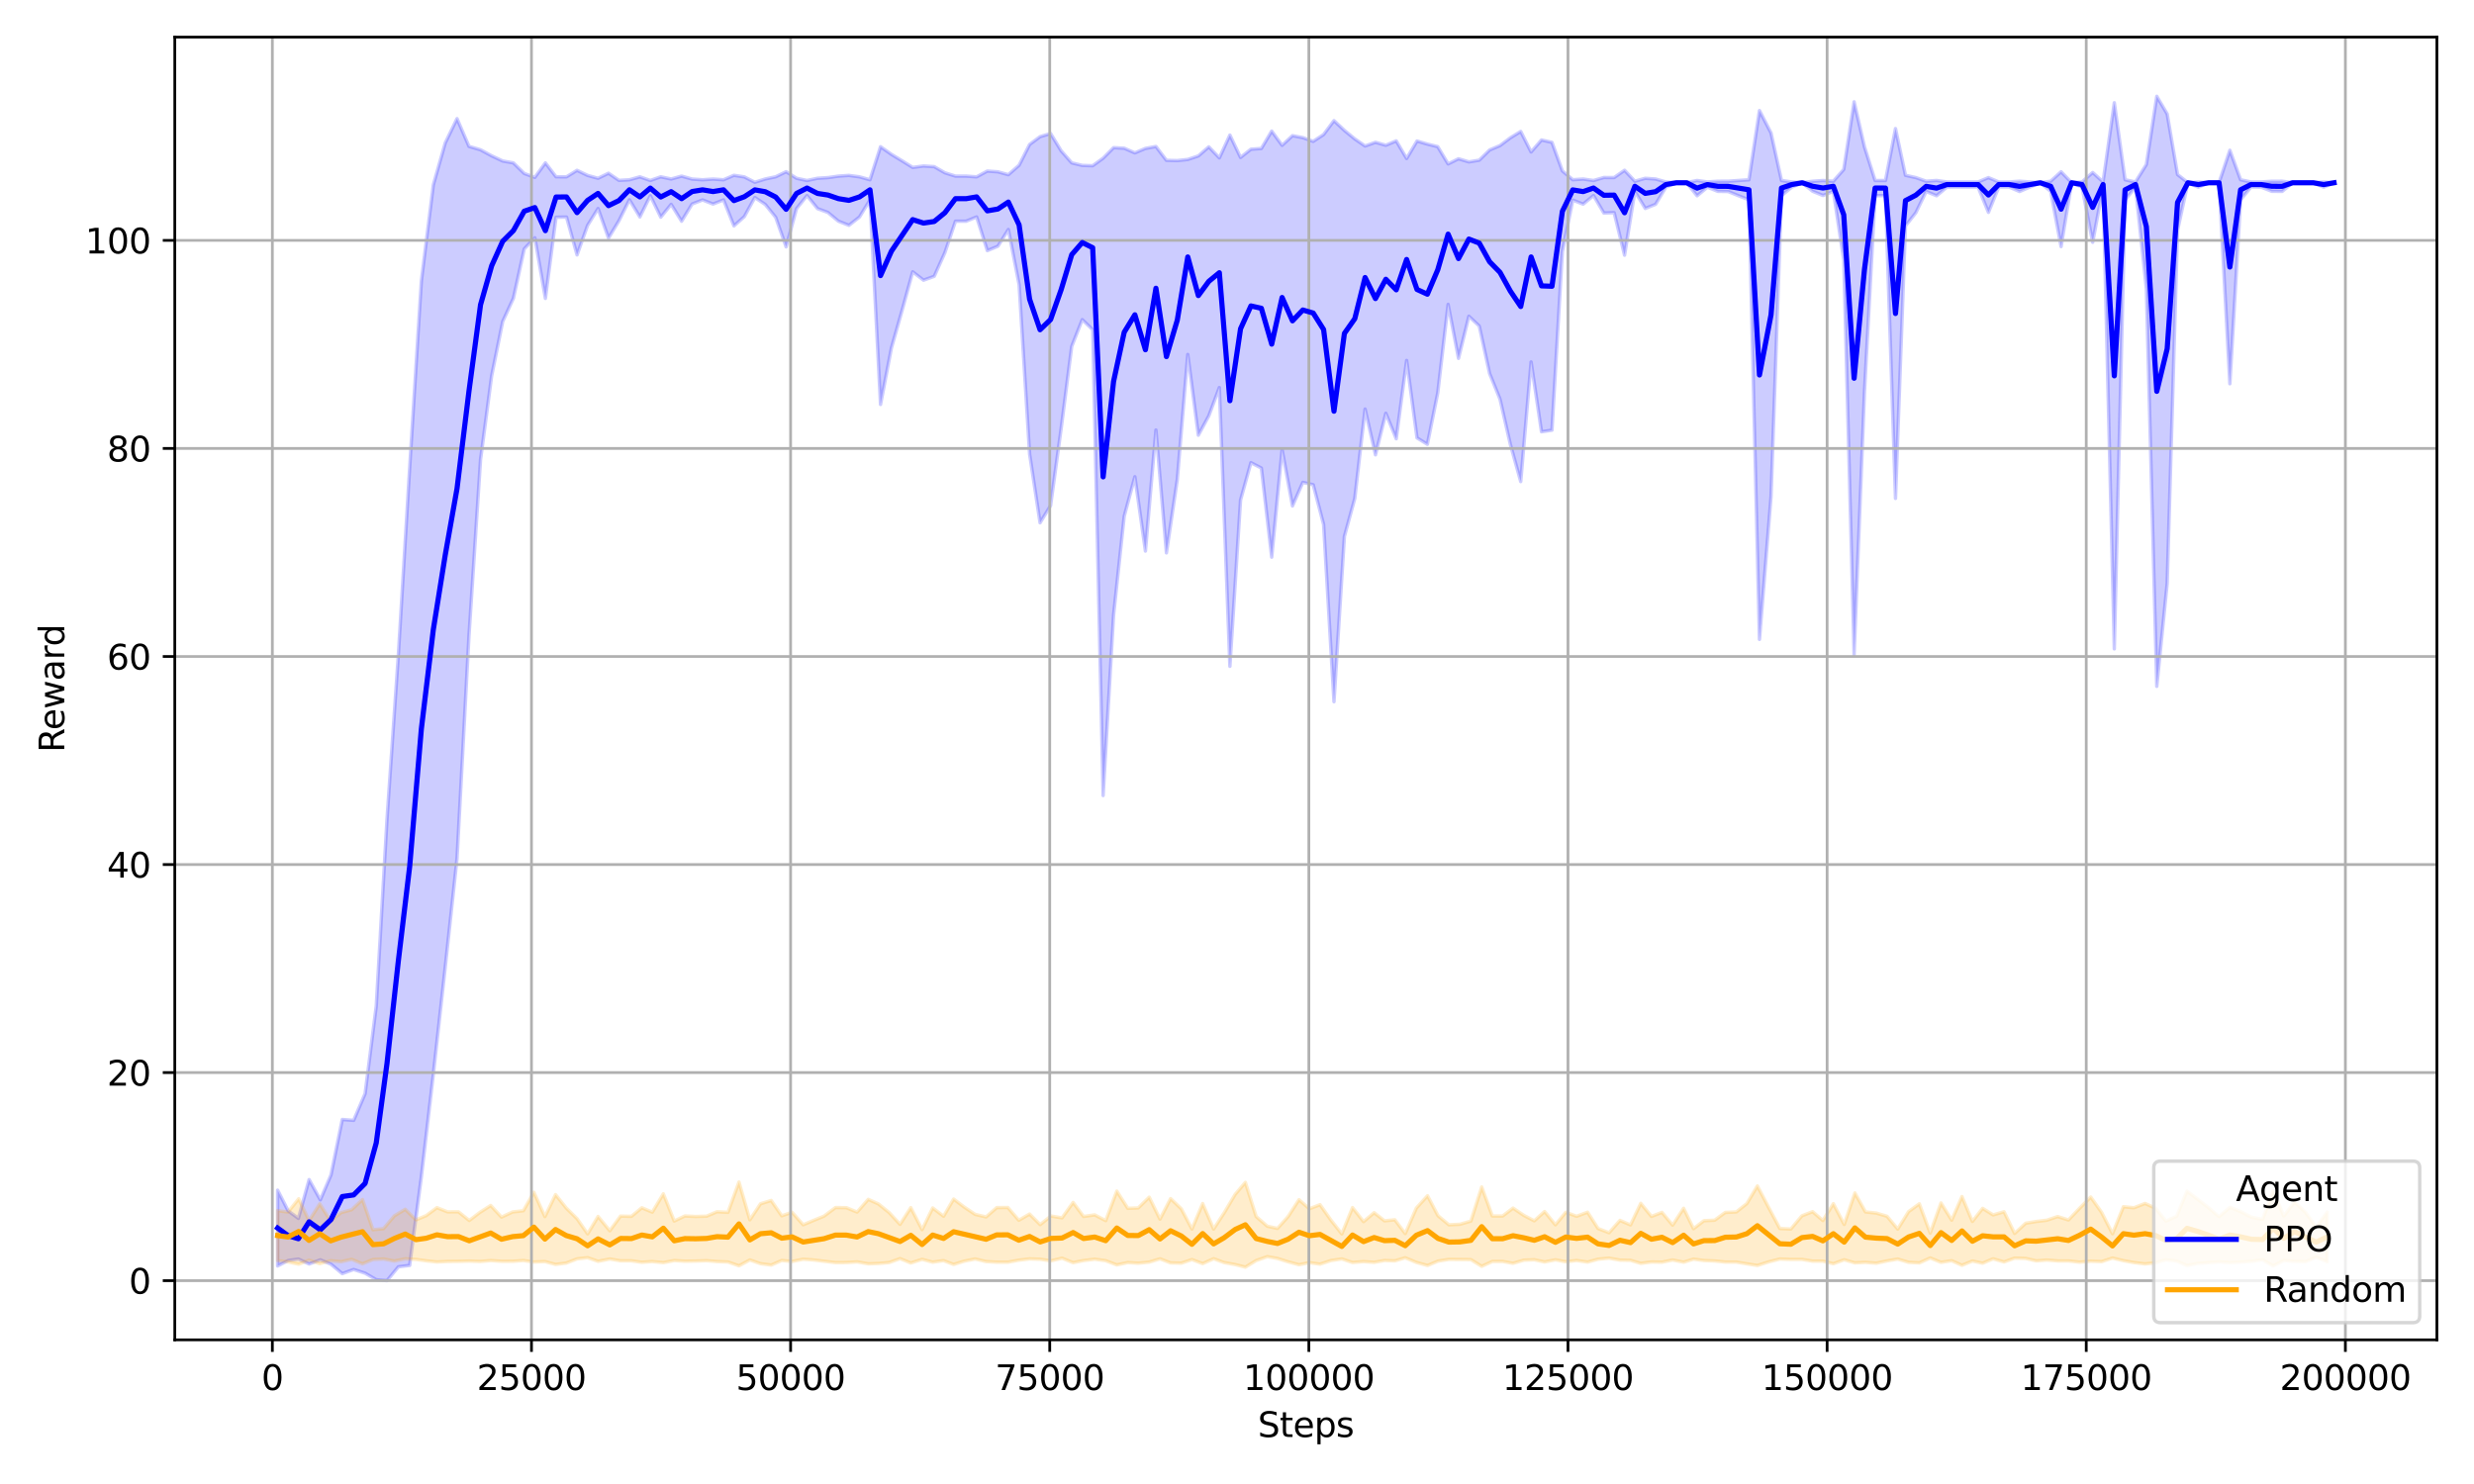 <?xml version="1.0" encoding="utf-8" standalone="no"?>
<!DOCTYPE svg PUBLIC "-//W3C//DTD SVG 1.1//EN"
  "http://www.w3.org/Graphics/SVG/1.1/DTD/svg11.dtd">
<svg xmlns:xlink="http://www.w3.org/1999/xlink" width="720pt" height="432pt" viewBox="0 0 720 432" xmlns="http://www.w3.org/2000/svg" version="1.1">
 <defs>
  <style type="text/css">*{stroke-linejoin: round; stroke-linecap: butt}</style>
 </defs>
 <g id="figure_1">
  <g id="patch_1">
   <path d="M 0 432 
L 720 432 
L 720 0 
L 0 0 
z
" style="fill: #ffffff"/>
  </g>
  <g id="axes_1">
   <g id="patch_2">
    <path d="M 50.87 390.04 
L 709.2 390.04 
L 709.2 10.8 
L 50.87 10.8 
z
" style="fill: #ffffff"/>
   </g>
   <g id="FillBetweenPolyCollection_1">
    <defs>
     <path id="mbdc61258dd" d="M 80.797 -85.53 
L 80.797 -63.478 
L 83.868 -65.059 
L 86.836 -65.478 
L 89.961 -64.045 
L 93.222 -65.26 
L 96.326 -63.979 
L 99.608 -61.242 
L 102.926 -62.443 
L 106.248 -61.373 
L 109.496 -59.459 
L 112.631 -59.198 
L 115.943 -63.224 
L 119.222 -63.633 
L 122.63 -89.44 
L 126.108 -119.27 
L 129.574 -150.435 
L 133.007 -182.082 
L 136.485 -246.933 
L 139.852 -298.193 
L 143.085 -322.603 
L 146.298 -338.391 
L 149.423 -345.179 
L 152.572 -359.547 
L 155.652 -362.777 
L 158.723 -345.126 
L 161.821 -368.756 
L 164.871 -368.808 
L 167.935 -357.794 
L 171.003 -366.388 
L 174.047 -371.29 
L 177.097 -362.693 
L 180.137 -367.743 
L 183.178 -373.837 
L 186.219 -368.841 
L 189.259 -375.018 
L 192.303 -368.78 
L 195.326 -372.509 
L 198.366 -367.595 
L 201.422 -372.61 
L 204.469 -373.797 
L 207.521 -372.597 
L 210.568 -373.812 
L 213.591 -366.241 
L 216.625 -368.945 
L 219.678 -374.509 
L 222.719 -372.478 
L 225.753 -368.728 
L 228.782 -360.133 
L 231.816 -371.272 
L 234.863 -375.051 
L 237.919 -371.273 
L 240.951 -370.145 
L 244.012 -367.607 
L 247.065 -366.407 
L 250.133 -368.829 
L 253.183 -373.799 
L 256.259 -314.257 
L 259.427 -330.695 
L 262.561 -341.748 
L 265.617 -352.874 
L 268.766 -350.44 
L 271.885 -351.565 
L 274.989 -358.456 
L 278.069 -367.607 
L 281.152 -367.597 
L 284.226 -368.847 
L 287.342 -359.044 
L 290.416 -360.32 
L 293.459 -365.195 
L 296.584 -349.143 
L 299.64 -299.832 
L 302.684 -279.808 
L 305.752 -284.829 
L 308.834 -307.332 
L 311.902 -331.149 
L 314.967 -338.949 
L 317.996 -336.025 
L 321.039 -200.416 
L 324.08 -252.929 
L 327.175 -281.725 
L 330.276 -293.221 
L 333.35 -271.584 
L 336.408 -306.818 
L 339.464 -271.06 
L 342.623 -292.377 
L 345.675 -328.815 
L 348.749 -305.308 
L 351.793 -310.939 
L 354.861 -319.185 
L 357.931 -238.028 
L 361.032 -286.42 
L 364.052 -297.319 
L 367.087 -295.743 
L 370.103 -269.806 
L 373.126 -301.091 
L 376.148 -284.707 
L 379.159 -291.575 
L 382.178 -290.888 
L 385.201 -279.314 
L 388.223 -227.72 
L 391.258 -275.851 
L 394.281 -286.891 
L 397.276 -312.915 
L 400.299 -299.596 
L 403.315 -311.695 
L 406.341 -304.267 
L 409.366 -327.074 
L 412.386 -304.53 
L 415.402 -302.662 
L 418.425 -317.623 
L 421.441 -343.395 
L 424.464 -327.682 
L 427.483 -339.939 
L 430.503 -337.094 
L 433.52 -323.246 
L 436.536 -315.826 
L 439.556 -302.623 
L 442.572 -291.808 
L 445.589 -326.636 
L 448.62 -306.305 
L 451.664 -306.774 
L 454.693 -358.703 
L 457.718 -373.755 
L 460.738 -372.567 
L 463.754 -375.076 
L 466.765 -369.981 
L 469.763 -370.09 
L 472.789 -357.712 
L 475.796 -376.282 
L 478.81 -371.316 
L 481.829 -372.523 
L 484.846 -377.548 
L 487.862 -378.771 
L 490.879 -378.771 
L 493.895 -375.006 
L 496.912 -377.515 
L 499.931 -376.291 
L 502.951 -376.245 
L 505.967 -375.017 
L 508.984 -373.841 
L 512.052 -245.872 
L 515.415 -287.398 
L 518.459 -375.042 
L 521.478 -377.541 
L 524.501 -378.771 
L 527.517 -376.324 
L 530.537 -375.087 
L 533.554 -376.3 
L 536.579 -356.294 
L 539.596 -241.431 
L 542.615 -317.948 
L 545.704 -375.054 
L 548.724 -375.045 
L 551.638 -286.907 
L 554.546 -366.247 
L 557.562 -370.066 
L 560.579 -376.265 
L 563.598 -375.007 
L 566.615 -377.536 
L 569.637 -377.545 
L 572.654 -377.527 
L 575.67 -377.536 
L 578.687 -370.177 
L 581.706 -377.55 
L 584.723 -377.551 
L 587.739 -376.245 
L 590.765 -377.545 
L 593.785 -378.771 
L 596.801 -376.303 
L 599.83 -360.218 
L 602.907 -378.771 
L 605.926 -377.54 
L 609.024 -361.47 
L 612.047 -377.508 
L 615.32 -243.107 
L 618.46 -373.808 
L 621.491 -377.538 
L 624.647 -347.943 
L 627.681 -232.196 
L 630.707 -262.132 
L 633.726 -364.962 
L 636.746 -378.771 
L 639.762 -377.508 
L 642.782 -378.771 
L 645.799 -378.771 
L 648.951 -320.284 
L 652.076 -373.83 
L 655.098 -377.545 
L 658.124 -377.508 
L 661.144 -376.31 
L 664.166 -376.274 
L 667.195 -378.771 
L 670.217 -378.771 
L 673.24 -378.771 
L 676.259 -377.508 
L 679.276 -378.77 
L 679.276 -378.82 
L 679.276 -378.82 
L 676.259 -379.037 
L 673.24 -378.82 
L 670.217 -378.82 
L 667.195 -378.82 
L 664.166 -379.249 
L 661.144 -379.243 
L 658.124 -379.037 
L 655.098 -379.031 
L 652.076 -379.668 
L 648.951 -388.257 
L 645.799 -378.82 
L 642.782 -378.82 
L 639.762 -379.037 
L 636.746 -378.82 
L 633.726 -381.189 
L 630.707 -398.827 
L 627.681 -403.962 
L 624.647 -384.108 
L 621.491 -379.032 
L 618.46 -379.671 
L 615.32 -402.091 
L 612.047 -379.037 
L 609.024 -381.788 
L 605.926 -379.032 
L 602.907 -378.82 
L 599.83 -382.003 
L 596.801 -379.244 
L 593.785 -378.82 
L 590.765 -379.031 
L 587.739 -379.253 
L 584.723 -379.03 
L 581.706 -379.03 
L 578.687 -380.294 
L 575.67 -379.032 
L 572.654 -379.034 
L 569.637 -379.03 
L 566.615 -379.032 
L 563.598 -379.466 
L 560.579 -379.246 
L 557.562 -380.305 
L 554.546 -380.969 
L 551.638 -394.577 
L 548.724 -379.453 
L 545.704 -379.458 
L 542.615 -389.249 
L 539.596 -402.361 
L 536.579 -382.673 
L 533.554 -379.244 
L 530.537 -379.452 
L 527.517 -379.24 
L 524.501 -378.82 
L 521.478 -379.031 
L 518.459 -379.46 
L 515.415 -393.297 
L 512.052 -399.815 
L 508.984 -379.665 
L 505.967 -379.464 
L 502.951 -379.254 
L 499.931 -379.245 
L 496.912 -379.035 
L 493.895 -379.466 
L 490.879 -378.82 
L 487.862 -378.82 
L 484.846 -379.03 
L 481.829 -379.891 
L 478.81 -380.099 
L 475.796 -379.247 
L 472.789 -382.43 
L 469.763 -380.309 
L 466.765 -380.328 
L 463.754 -379.454 
L 460.738 -379.885 
L 457.718 -379.681 
L 454.693 -382.263 
L 451.664 -390.563 
L 448.62 -391.25 
L 445.589 -387.763 
L 442.572 -393.737 
L 439.556 -391.882 
L 436.536 -389.617 
L 433.52 -388.344 
L 430.503 -385.372 
L 427.483 -384.873 
L 424.464 -385.783 
L 421.441 -384.281 
L 418.425 -389.308 
L 415.402 -390.055 
L 412.386 -390.949 
L 409.366 -385.862 
L 406.341 -390.993 
L 403.315 -389.721 
L 400.299 -390.576 
L 397.276 -389.503 
L 394.281 -391.561 
L 391.258 -394.039 
L 388.223 -396.88 
L 385.201 -392.834 
L 382.178 -390.851 
L 379.159 -391.937 
L 376.148 -392.503 
L 373.126 -389.696 
L 370.103 -393.842 
L 367.087 -388.776 
L 364.052 -388.562 
L 361.032 -386.167 
L 357.931 -392.688 
L 354.861 -386.043 
L 351.793 -389.25 
L 348.749 -386.607 
L 345.675 -385.581 
L 342.623 -385.252 
L 339.464 -385.324 
L 336.408 -389.356 
L 333.35 -388.797 
L 330.276 -387.499 
L 327.175 -388.855 
L 324.08 -389.016 
L 321.039 -385.952 
L 317.996 -383.752 
L 314.967 -383.853 
L 311.902 -384.591 
L 308.834 -388.088 
L 305.752 -393.138 
L 302.684 -392.213 
L 299.64 -389.947 
L 296.584 -383.902 
L 293.459 -381.149 
L 290.416 -381.985 
L 287.342 -382.204 
L 284.226 -380.522 
L 281.152 -380.737 
L 278.069 -380.735 
L 274.989 -381.705 
L 271.885 -383.487 
L 268.766 -383.68 
L 265.617 -383.262 
L 262.561 -385.171 
L 259.427 -387.067 
L 256.259 -389.29 
L 253.183 -379.673 
L 250.133 -380.525 
L 247.065 -380.941 
L 244.012 -380.735 
L 240.951 -380.3 
L 237.919 -380.106 
L 234.863 -379.458 
L 231.816 -380.107 
L 228.782 -382.017 
L 225.753 -380.543 
L 222.719 -379.9 
L 219.678 -378.944 
L 216.625 -380.506 
L 213.591 -380.969 
L 210.568 -379.67 
L 207.521 -379.879 
L 204.469 -379.673 
L 201.422 -379.877 
L 198.366 -380.737 
L 195.326 -379.894 
L 192.303 -380.533 
L 189.259 -379.464 
L 186.219 -380.523 
L 183.178 -379.667 
L 180.137 -379.491 
L 177.097 -381.577 
L 174.047 -380.103 
L 171.003 -380.944 
L 167.935 -382.418 
L 164.871 -380.529 
L 161.821 -380.538 
L 158.723 -384.59 
L 155.652 -380.368 
L 152.572 -381.503 
L 149.423 -384.582 
L 146.298 -385.135 
L 143.085 -386.639 
L 139.852 -388.397 
L 136.485 -389.392 
L 133.007 -397.466 
L 129.574 -390.384 
L 126.108 -378.186 
L 122.63 -350.238 
L 119.222 -295.819 
L 115.943 -241.557 
L 112.631 -193.592 
L 109.496 -139.135 
L 106.248 -113.619 
L 102.926 -105.861 
L 99.608 -106.113 
L 96.326 -89.962 
L 93.222 -82.723 
L 89.961 -88.614 
L 86.836 -77.324 
L 83.868 -79.51 
L 80.797 -85.53 
z
" style="stroke: #0000ff; stroke-opacity: 0.2"/>
    </defs>
    <g clip-path="url(#pc380c8af16)">
     <use xlink:href="#mbdc61258dd" x="0" y="432" style="fill: #0000ff; fill-opacity: 0.2; stroke: #0000ff; stroke-opacity: 0.2"/>
    </g>
   </g>
   <g id="FillBetweenPolyCollection_2">
    <defs>
     <path id="md541a5b4b8" d="M 80.794 -79.598 
L 80.794 -65.041 
L 83.823 -64.645 
L 86.93 -63.98 
L 89.94 -65.145 
L 93.056 -64.136 
L 96.227 -64.995 
L 99.27 -64.705 
L 102.341 -65.399 
L 105.496 -64.089 
L 108.546 -65.347 
L 111.623 -65.499 
L 114.769 -64.899 
L 117.943 -65.552 
L 121.065 -65.372 
L 124.048 -64.962 
L 127.158 -64.635 
L 130.268 -64.777 
L 133.405 -64.809 
L 136.573 -64.896 
L 139.719 -64.77 
L 142.811 -65.04 
L 145.954 -64.826 
L 149.2 -64.83 
L 152.307 -65.053 
L 155.381 -64.623 
L 158.587 -64.749 
L 161.676 -63.92 
L 164.789 -64.307 
L 167.954 -65.541 
L 171.018 -65.881 
L 174.053 -64.819 
L 177.465 -65.497 
L 180.596 -64.971 
L 183.772 -64.966 
L 186.789 -64.542 
L 189.832 -64.755 
L 193.051 -64.442 
L 196.221 -65.048 
L 199.316 -64.851 
L 202.469 -64.901 
L 205.639 -65.006 
L 208.668 -64.748 
L 211.853 -64.634 
L 215.06 -63.516 
L 218.23 -65.221 
L 221.325 -64.141 
L 224.438 -63.732 
L 227.509 -65.062 
L 230.519 -64.78 
L 233.75 -65.431 
L 236.709 -65.223 
L 239.825 -64.84 
L 243.162 -64.453 
L 246.335 -64.467 
L 249.433 -64.658 
L 252.691 -64.095 
L 255.656 -64.196 
L 258.76 -64.467 
L 261.936 -65.607 
L 265.068 -64.338 
L 268.353 -65.399 
L 271.433 -64.579 
L 274.609 -65.023 
L 277.532 -63.917 
L 280.573 -64.861 
L 283.797 -65.5 
L 286.977 -64.749 
L 290.075 -64.58 
L 293.305 -64.571 
L 296.503 -65.157 
L 299.631 -65.529 
L 302.72 -65.425 
L 305.842 -64.962 
L 309.091 -65.733 
L 312.306 -64.435 
L 315.347 -65.042 
L 318.596 -65.441 
L 321.787 -65 
L 325.024 -63.78 
L 328.222 -64.461 
L 331.265 -64.273 
L 334.454 -64.591 
L 337.588 -65.554 
L 340.677 -64.361 
L 343.793 -64.29 
L 346.885 -65.333 
L 350.01 -64.15 
L 353.195 -65.58 
L 356.227 -64.465 
L 359.473 -63.875 
L 362.438 -63.12 
L 365.581 -65.046 
L 368.821 -66.185 
L 371.792 -65.649 
L 374.848 -64.688 
L 378.04 -63.826 
L 381.056 -64.434 
L 384.157 -63.999 
L 387.349 -65.048 
L 390.504 -65.52 
L 393.62 -64.481 
L 396.833 -64.743 
L 399.915 -64.526 
L 402.932 -65.063 
L 405.939 -64.959 
L 408.965 -65.853 
L 412.196 -64.506 
L 415.451 -63.611 
L 418.497 -64.884 
L 421.662 -65.383 
L 424.868 -65.351 
L 428.069 -65.317 
L 431.218 -63.365 
L 434.307 -64.782 
L 437.314 -64.789 
L 440.334 -64.241 
L 443.504 -65.162 
L 446.521 -65.28 
L 449.522 -64.637 
L 452.674 -65.257 
L 455.691 -64.688 
L 458.828 -65.065 
L 462.035 -64.6 
L 465.081 -65.438 
L 468.279 -65.741 
L 471.455 -65.172 
L 474.523 -65.111 
L 477.507 -64.231 
L 480.626 -64.636 
L 483.672 -64.573 
L 486.785 -65.203 
L 489.977 -64.572 
L 492.864 -65.461 
L 495.889 -65.052 
L 499.014 -64.925 
L 502.106 -64.607 
L 505.331 -64.602 
L 508.396 -64.09 
L 511.445 -63.613 
L 514.703 -64.654 
L 517.976 -65.492 
L 521.186 -65.368 
L 524.404 -65.385 
L 527.514 -64.876 
L 530.513 -64.869 
L 533.557 -64.124 
L 536.712 -65.275 
L 539.822 -64.377 
L 542.902 -64.52 
L 546.036 -64.279 
L 549.188 -64.94 
L 552.292 -65.477 
L 555.448 -64.531 
L 558.579 -64.365 
L 561.749 -65.799 
L 564.886 -64.531 
L 567.993 -65.005 
L 570.986 -63.674 
L 574.023 -64.907 
L 576.998 -64.277 
L 580.053 -65.551 
L 583.227 -64.64 
L 586.313 -65.755 
L 589.54 -65.657 
L 592.602 -64.957 
L 595.7 -65.193 
L 598.837 -64.942 
L 601.98 -64.937 
L 605.199 -64.579 
L 608.454 -64.859 
L 611.612 -64.734 
L 614.798 -65.773 
L 617.968 -65.014 
L 621.036 -64.462 
L 624.264 -64.071 
L 627.343 -64.402 
L 630.354 -65.261 
L 633.461 -64.9 
L 636.48 -63.589 
L 639.566 -64.2 
L 642.728 -64.428 
L 645.795 -64.668 
L 649.005 -64.427 
L 652.121 -64.6 
L 655.222 -64.801 
L 658.471 -65.277 
L 661.563 -63.482 
L 664.646 -65.066 
L 667.798 -64.8 
L 670.968 -64.721 
L 674.066 -66.025 
L 677.285 -64.685 
L 677.285 -79.159 
L 677.285 -79.159 
L 674.066 -74.788 
L 670.968 -79.095 
L 667.798 -82.147 
L 664.646 -78.022 
L 661.563 -85.355 
L 658.471 -77.038 
L 655.222 -77.683 
L 652.121 -79.301 
L 649.005 -80.558 
L 645.795 -77.852 
L 642.728 -80.471 
L 639.566 -82.878 
L 636.48 -85.262 
L 633.461 -77.959 
L 630.354 -76.554 
L 627.343 -80.271 
L 624.264 -81.668 
L 621.036 -80.416 
L 617.968 -80.723 
L 614.798 -72.856 
L 611.612 -79.089 
L 608.454 -83.536 
L 605.199 -80.248 
L 601.98 -76.859 
L 598.837 -77.856 
L 595.7 -76.795 
L 592.602 -76.418 
L 589.54 -75.919 
L 586.313 -72.943 
L 583.227 -79.259 
L 580.053 -78.337 
L 576.998 -80.245 
L 574.023 -76.435 
L 570.986 -83.672 
L 567.993 -76.805 
L 564.886 -81.821 
L 561.749 -73.039 
L 558.579 -81.566 
L 555.448 -79.291 
L 552.292 -74.208 
L 549.188 -77.933 
L 546.036 -78.872 
L 542.902 -79.205 
L 539.822 -84.728 
L 536.712 -75.557 
L 533.557 -81.601 
L 530.513 -76.698 
L 527.514 -79.286 
L 524.404 -78.064 
L 521.186 -74.23 
L 517.976 -74.381 
L 514.703 -80.54 
L 511.445 -86.76 
L 508.396 -81.649 
L 505.331 -79.203 
L 502.106 -79.058 
L 499.014 -76.799 
L 495.889 -76.649 
L 492.864 -74.328 
L 489.977 -80.266 
L 486.785 -75.351 
L 483.672 -79.074 
L 480.626 -77.892 
L 477.507 -81.705 
L 474.523 -75.423 
L 471.455 -76.738 
L 468.279 -73.148 
L 465.081 -74.371 
L 462.035 -79.128 
L 458.828 -77.937 
L 455.691 -79.106 
L 452.674 -75.456 
L 449.522 -79.321 
L 446.521 -76.615 
L 443.504 -78.177 
L 440.334 -80.327 
L 437.314 -78.018 
L 434.307 -78.019 
L 431.218 -86.46 
L 428.069 -76.536 
L 424.868 -75.61 
L 421.662 -75.457 
L 418.497 -78.099 
L 415.451 -83.913 
L 412.196 -80.327 
L 408.965 -72.904 
L 405.939 -76.917 
L 402.932 -76.615 
L 399.915 -78.979 
L 396.833 -76.379 
L 393.62 -80.47 
L 390.504 -72.799 
L 387.349 -76.805 
L 384.157 -81.315 
L 381.056 -80.119 
L 378.04 -82.76 
L 374.848 -77.817 
L 371.792 -74.404 
L 368.821 -75.048 
L 365.581 -77.859 
L 362.438 -87.807 
L 359.473 -84.319 
L 356.227 -78.879 
L 353.195 -74.218 
L 350.01 -81.648 
L 346.885 -74.223 
L 343.793 -80.109 
L 340.677 -83.081 
L 337.588 -77.106 
L 334.454 -83.494 
L 331.265 -80.369 
L 328.222 -80.251 
L 325.024 -85.263 
L 321.787 -76.669 
L 318.596 -78.347 
L 315.347 -77.88 
L 312.306 -81.968 
L 309.091 -77.475 
L 305.842 -78.015 
L 302.72 -75.509 
L 299.631 -78.59 
L 296.503 -76.78 
L 293.305 -80.497 
L 290.075 -80.459 
L 286.977 -77.745 
L 283.797 -78.49 
L 280.573 -80.652 
L 277.532 -82.95 
L 274.609 -77.948 
L 271.433 -80.362 
L 268.353 -74.044 
L 265.068 -80.45 
L 261.936 -75.581 
L 258.76 -79.021 
L 255.656 -81.529 
L 252.691 -82.862 
L 249.433 -79.164 
L 246.335 -80.435 
L 243.162 -80.483 
L 239.825 -77.987 
L 236.709 -76.713 
L 233.75 -75.466 
L 230.519 -79.102 
L 227.509 -78.068 
L 224.438 -82.54 
L 221.325 -81.573 
L 218.23 -76.902 
L 215.06 -87.904 
L 211.853 -79.087 
L 208.668 -79.262 
L 205.639 -77.966 
L 202.469 -77.876 
L 199.316 -78.025 
L 196.221 -76.548 
L 193.051 -84.476 
L 189.832 -79.135 
L 186.789 -80.416 
L 183.772 -77.918 
L 180.596 -77.984 
L 177.465 -73.725 
L 174.053 -77.882 
L 171.018 -72.812 
L 167.954 -77.218 
L 164.789 -80.346 
L 161.676 -84.243 
L 158.587 -77.841 
L 155.381 -84.929 
L 152.307 -79.548 
L 149.2 -79.2 
L 145.954 -77.691 
L 142.811 -81.082 
L 139.719 -79.113 
L 136.573 -76.711 
L 133.405 -79.247 
L 130.268 -79.219 
L 127.158 -80.451 
L 124.048 -78.134 
L 121.065 -76.893 
L 117.943 -79.971 
L 114.769 -78.069 
L 111.623 -74.339 
L 108.546 -74.017 
L 105.496 -82.81 
L 102.341 -79.852 
L 99.27 -79.016 
L 96.227 -76.576 
L 93.056 -81.551 
L 89.94 -76.683 
L 86.93 -83.034 
L 83.823 -79.147 
L 80.794 -79.598 
z
" style="stroke: #ffa500; stroke-opacity: 0.2"/>
    </defs>
    <g clip-path="url(#pc380c8af16)">
     <use xlink:href="#md541a5b4b8" x="0" y="432" style="fill: #ffa500; fill-opacity: 0.2; stroke: #ffa500; stroke-opacity: 0.2"/>
    </g>
   </g>
   <g id="matplotlib.axis_1">
    <g id="xtick_1">
     <g id="line2d_1">
      <path d="M 79.262 390.04 
L 79.262 10.8 
" clip-path="url(#pc380c8af16)" style="fill: none; stroke: #b0b0b0; stroke-width: 0.8; stroke-linecap: square"/>
     </g>
     <g id="line2d_2">
      <defs>
       <path id="md9f0747867" d="M 0 0 
L 0 3.5 
" style="stroke: #000000; stroke-width: 0.8"/>
      </defs>
      <g>
       <use xlink:href="#md9f0747867" x="79.262" y="390.04" style="stroke: #000000; stroke-width: 0.8"/>
      </g>
     </g>
     <g id="text_1">
      <!-- 0 -->
      <g transform="translate(76.08 404.638) scale(0.1 -0.1)">
       <defs>
        <path id="DejaVuSans-30" d="M 2034 4250 
Q 1547 4250 1301 3770 
Q 1056 3291 1056 2328 
Q 1056 1369 1301 889 
Q 1547 409 2034 409 
Q 2525 409 2770 889 
Q 3016 1369 3016 2328 
Q 3016 3291 2770 3770 
Q 2525 4250 2034 4250 
z
M 2034 4750 
Q 2819 4750 3233 4129 
Q 3647 3509 3647 2328 
Q 3647 1150 3233 529 
Q 2819 -91 2034 -91 
Q 1250 -91 836 529 
Q 422 1150 422 2328 
Q 422 3509 836 4129 
Q 1250 4750 2034 4750 
z
" transform="scale(0.016)"/>
       </defs>
       <use xlink:href="#DejaVuSans-30"/>
      </g>
     </g>
    </g>
    <g id="xtick_2">
     <g id="line2d_3">
      <path d="M 154.675 390.04 
L 154.675 10.8 
" clip-path="url(#pc380c8af16)" style="fill: none; stroke: #b0b0b0; stroke-width: 0.8; stroke-linecap: square"/>
     </g>
     <g id="line2d_4">
      <g>
       <use xlink:href="#md9f0747867" x="154.675" y="390.04" style="stroke: #000000; stroke-width: 0.8"/>
      </g>
     </g>
     <g id="text_2">
      <!-- 25000 -->
      <g transform="translate(138.769 404.638) scale(0.1 -0.1)">
       <defs>
        <path id="DejaVuSans-32" d="M 1228 531 
L 3431 531 
L 3431 0 
L 469 0 
L 469 531 
Q 828 903 1448 1529 
Q 2069 2156 2228 2338 
Q 2531 2678 2651 2914 
Q 2772 3150 2772 3378 
Q 2772 3750 2511 3984 
Q 2250 4219 1831 4219 
Q 1534 4219 1204 4116 
Q 875 4013 500 3803 
L 500 4441 
Q 881 4594 1212 4672 
Q 1544 4750 1819 4750 
Q 2544 4750 2975 4387 
Q 3406 4025 3406 3419 
Q 3406 3131 3298 2873 
Q 3191 2616 2906 2266 
Q 2828 2175 2409 1742 
Q 1991 1309 1228 531 
z
" transform="scale(0.016)"/>
        <path id="DejaVuSans-35" d="M 691 4666 
L 3169 4666 
L 3169 4134 
L 1269 4134 
L 1269 2991 
Q 1406 3038 1543 3061 
Q 1681 3084 1819 3084 
Q 2600 3084 3056 2656 
Q 3513 2228 3513 1497 
Q 3513 744 3044 326 
Q 2575 -91 1722 -91 
Q 1428 -91 1123 -41 
Q 819 9 494 109 
L 494 744 
Q 775 591 1075 516 
Q 1375 441 1709 441 
Q 2250 441 2565 725 
Q 2881 1009 2881 1497 
Q 2881 1984 2565 2268 
Q 2250 2553 1709 2553 
Q 1456 2553 1204 2497 
Q 953 2441 691 2322 
L 691 4666 
z
" transform="scale(0.016)"/>
       </defs>
       <use xlink:href="#DejaVuSans-32"/>
       <use xlink:href="#DejaVuSans-35" transform="translate(63.623 0)"/>
       <use xlink:href="#DejaVuSans-30" transform="translate(127.246 0)"/>
       <use xlink:href="#DejaVuSans-30" transform="translate(190.869 0)"/>
       <use xlink:href="#DejaVuSans-30" transform="translate(254.492 0)"/>
      </g>
     </g>
    </g>
    <g id="xtick_3">
     <g id="line2d_5">
      <path d="M 230.088 390.04 
L 230.088 10.8 
" clip-path="url(#pc380c8af16)" style="fill: none; stroke: #b0b0b0; stroke-width: 0.8; stroke-linecap: square"/>
     </g>
     <g id="line2d_6">
      <g>
       <use xlink:href="#md9f0747867" x="230.088" y="390.04" style="stroke: #000000; stroke-width: 0.8"/>
      </g>
     </g>
     <g id="text_3">
      <!-- 50000 -->
      <g transform="translate(214.182 404.638) scale(0.1 -0.1)">
       <use xlink:href="#DejaVuSans-35"/>
       <use xlink:href="#DejaVuSans-30" transform="translate(63.623 0)"/>
       <use xlink:href="#DejaVuSans-30" transform="translate(127.246 0)"/>
       <use xlink:href="#DejaVuSans-30" transform="translate(190.869 0)"/>
       <use xlink:href="#DejaVuSans-30" transform="translate(254.492 0)"/>
      </g>
     </g>
    </g>
    <g id="xtick_4">
     <g id="line2d_7">
      <path d="M 305.501 390.04 
L 305.501 10.8 
" clip-path="url(#pc380c8af16)" style="fill: none; stroke: #b0b0b0; stroke-width: 0.8; stroke-linecap: square"/>
     </g>
     <g id="line2d_8">
      <g>
       <use xlink:href="#md9f0747867" x="305.501" y="390.04" style="stroke: #000000; stroke-width: 0.8"/>
      </g>
     </g>
     <g id="text_4">
      <!-- 75000 -->
      <g transform="translate(289.595 404.638) scale(0.1 -0.1)">
       <defs>
        <path id="DejaVuSans-37" d="M 525 4666 
L 3525 4666 
L 3525 4397 
L 1831 0 
L 1172 0 
L 2766 4134 
L 525 4134 
L 525 4666 
z
" transform="scale(0.016)"/>
       </defs>
       <use xlink:href="#DejaVuSans-37"/>
       <use xlink:href="#DejaVuSans-35" transform="translate(63.623 0)"/>
       <use xlink:href="#DejaVuSans-30" transform="translate(127.246 0)"/>
       <use xlink:href="#DejaVuSans-30" transform="translate(190.869 0)"/>
       <use xlink:href="#DejaVuSans-30" transform="translate(254.492 0)"/>
      </g>
     </g>
    </g>
    <g id="xtick_5">
     <g id="line2d_9">
      <path d="M 380.914 390.04 
L 380.914 10.8 
" clip-path="url(#pc380c8af16)" style="fill: none; stroke: #b0b0b0; stroke-width: 0.8; stroke-linecap: square"/>
     </g>
     <g id="line2d_10">
      <g>
       <use xlink:href="#md9f0747867" x="380.914" y="390.04" style="stroke: #000000; stroke-width: 0.8"/>
      </g>
     </g>
     <g id="text_5">
      <!-- 100000 -->
      <g transform="translate(361.827 404.638) scale(0.1 -0.1)">
       <defs>
        <path id="DejaVuSans-31" d="M 794 531 
L 1825 531 
L 1825 4091 
L 703 3866 
L 703 4441 
L 1819 4666 
L 2450 4666 
L 2450 531 
L 3481 531 
L 3481 0 
L 794 0 
L 794 531 
z
" transform="scale(0.016)"/>
       </defs>
       <use xlink:href="#DejaVuSans-31"/>
       <use xlink:href="#DejaVuSans-30" transform="translate(63.623 0)"/>
       <use xlink:href="#DejaVuSans-30" transform="translate(127.246 0)"/>
       <use xlink:href="#DejaVuSans-30" transform="translate(190.869 0)"/>
       <use xlink:href="#DejaVuSans-30" transform="translate(254.492 0)"/>
       <use xlink:href="#DejaVuSans-30" transform="translate(318.115 0)"/>
      </g>
     </g>
    </g>
    <g id="xtick_6">
     <g id="line2d_11">
      <path d="M 456.327 390.04 
L 456.327 10.8 
" clip-path="url(#pc380c8af16)" style="fill: none; stroke: #b0b0b0; stroke-width: 0.8; stroke-linecap: square"/>
     </g>
     <g id="line2d_12">
      <g>
       <use xlink:href="#md9f0747867" x="456.327" y="390.04" style="stroke: #000000; stroke-width: 0.8"/>
      </g>
     </g>
     <g id="text_6">
      <!-- 125000 -->
      <g transform="translate(437.24 404.638) scale(0.1 -0.1)">
       <use xlink:href="#DejaVuSans-31"/>
       <use xlink:href="#DejaVuSans-32" transform="translate(63.623 0)"/>
       <use xlink:href="#DejaVuSans-35" transform="translate(127.246 0)"/>
       <use xlink:href="#DejaVuSans-30" transform="translate(190.869 0)"/>
       <use xlink:href="#DejaVuSans-30" transform="translate(254.492 0)"/>
       <use xlink:href="#DejaVuSans-30" transform="translate(318.115 0)"/>
      </g>
     </g>
    </g>
    <g id="xtick_7">
     <g id="line2d_13">
      <path d="M 531.741 390.04 
L 531.741 10.8 
" clip-path="url(#pc380c8af16)" style="fill: none; stroke: #b0b0b0; stroke-width: 0.8; stroke-linecap: square"/>
     </g>
     <g id="line2d_14">
      <g>
       <use xlink:href="#md9f0747867" x="531.741" y="390.04" style="stroke: #000000; stroke-width: 0.8"/>
      </g>
     </g>
     <g id="text_7">
      <!-- 150000 -->
      <g transform="translate(512.653 404.638) scale(0.1 -0.1)">
       <use xlink:href="#DejaVuSans-31"/>
       <use xlink:href="#DejaVuSans-35" transform="translate(63.623 0)"/>
       <use xlink:href="#DejaVuSans-30" transform="translate(127.246 0)"/>
       <use xlink:href="#DejaVuSans-30" transform="translate(190.869 0)"/>
       <use xlink:href="#DejaVuSans-30" transform="translate(254.492 0)"/>
       <use xlink:href="#DejaVuSans-30" transform="translate(318.115 0)"/>
      </g>
     </g>
    </g>
    <g id="xtick_8">
     <g id="line2d_15">
      <path d="M 607.154 390.04 
L 607.154 10.8 
" clip-path="url(#pc380c8af16)" style="fill: none; stroke: #b0b0b0; stroke-width: 0.8; stroke-linecap: square"/>
     </g>
     <g id="line2d_16">
      <g>
       <use xlink:href="#md9f0747867" x="607.154" y="390.04" style="stroke: #000000; stroke-width: 0.8"/>
      </g>
     </g>
     <g id="text_8">
      <!-- 175000 -->
      <g transform="translate(588.066 404.638) scale(0.1 -0.1)">
       <use xlink:href="#DejaVuSans-31"/>
       <use xlink:href="#DejaVuSans-37" transform="translate(63.623 0)"/>
       <use xlink:href="#DejaVuSans-35" transform="translate(127.246 0)"/>
       <use xlink:href="#DejaVuSans-30" transform="translate(190.869 0)"/>
       <use xlink:href="#DejaVuSans-30" transform="translate(254.492 0)"/>
       <use xlink:href="#DejaVuSans-30" transform="translate(318.115 0)"/>
      </g>
     </g>
    </g>
    <g id="xtick_9">
     <g id="line2d_17">
      <path d="M 682.567 390.04 
L 682.567 10.8 
" clip-path="url(#pc380c8af16)" style="fill: none; stroke: #b0b0b0; stroke-width: 0.8; stroke-linecap: square"/>
     </g>
     <g id="line2d_18">
      <g>
       <use xlink:href="#md9f0747867" x="682.567" y="390.04" style="stroke: #000000; stroke-width: 0.8"/>
      </g>
     </g>
     <g id="text_9">
      <!-- 200000 -->
      <g transform="translate(663.479 404.638) scale(0.1 -0.1)">
       <use xlink:href="#DejaVuSans-32"/>
       <use xlink:href="#DejaVuSans-30" transform="translate(63.623 0)"/>
       <use xlink:href="#DejaVuSans-30" transform="translate(127.246 0)"/>
       <use xlink:href="#DejaVuSans-30" transform="translate(190.869 0)"/>
       <use xlink:href="#DejaVuSans-30" transform="translate(254.492 0)"/>
       <use xlink:href="#DejaVuSans-30" transform="translate(318.115 0)"/>
      </g>
     </g>
    </g>
    <g id="text_10">
     <!-- Steps -->
     <g transform="translate(366.045 418.317) scale(0.1 -0.1)">
      <defs>
       <path id="DejaVuSans-53" d="M 3425 4513 
L 3425 3897 
Q 3066 4069 2747 4153 
Q 2428 4238 2131 4238 
Q 1616 4238 1336 4038 
Q 1056 3838 1056 3469 
Q 1056 3159 1242 3001 
Q 1428 2844 1947 2747 
L 2328 2669 
Q 3034 2534 3370 2195 
Q 3706 1856 3706 1288 
Q 3706 609 3251 259 
Q 2797 -91 1919 -91 
Q 1588 -91 1214 -16 
Q 841 59 441 206 
L 441 856 
Q 825 641 1194 531 
Q 1563 422 1919 422 
Q 2459 422 2753 634 
Q 3047 847 3047 1241 
Q 3047 1584 2836 1778 
Q 2625 1972 2144 2069 
L 1759 2144 
Q 1053 2284 737 2584 
Q 422 2884 422 3419 
Q 422 4038 858 4394 
Q 1294 4750 2059 4750 
Q 2388 4750 2728 4690 
Q 3069 4631 3425 4513 
z
" transform="scale(0.016)"/>
       <path id="DejaVuSans-74" d="M 1172 4494 
L 1172 3500 
L 2356 3500 
L 2356 3053 
L 1172 3053 
L 1172 1153 
Q 1172 725 1289 603 
Q 1406 481 1766 481 
L 2356 481 
L 2356 0 
L 1766 0 
Q 1100 0 847 248 
Q 594 497 594 1153 
L 594 3053 
L 172 3053 
L 172 3500 
L 594 3500 
L 594 4494 
L 1172 4494 
z
" transform="scale(0.016)"/>
       <path id="DejaVuSans-65" d="M 3597 1894 
L 3597 1613 
L 953 1613 
Q 991 1019 1311 708 
Q 1631 397 2203 397 
Q 2534 397 2845 478 
Q 3156 559 3463 722 
L 3463 178 
Q 3153 47 2828 -22 
Q 2503 -91 2169 -91 
Q 1331 -91 842 396 
Q 353 884 353 1716 
Q 353 2575 817 3079 
Q 1281 3584 2069 3584 
Q 2775 3584 3186 3129 
Q 3597 2675 3597 1894 
z
M 3022 2063 
Q 3016 2534 2758 2815 
Q 2500 3097 2075 3097 
Q 1594 3097 1305 2825 
Q 1016 2553 972 2059 
L 3022 2063 
z
" transform="scale(0.016)"/>
       <path id="DejaVuSans-70" d="M 1159 525 
L 1159 -1331 
L 581 -1331 
L 581 3500 
L 1159 3500 
L 1159 2969 
Q 1341 3281 1617 3432 
Q 1894 3584 2278 3584 
Q 2916 3584 3314 3078 
Q 3713 2572 3713 1747 
Q 3713 922 3314 415 
Q 2916 -91 2278 -91 
Q 1894 -91 1617 61 
Q 1341 213 1159 525 
z
M 3116 1747 
Q 3116 2381 2855 2742 
Q 2594 3103 2138 3103 
Q 1681 3103 1420 2742 
Q 1159 2381 1159 1747 
Q 1159 1113 1420 752 
Q 1681 391 2138 391 
Q 2594 391 2855 752 
Q 3116 1113 3116 1747 
z
" transform="scale(0.016)"/>
       <path id="DejaVuSans-73" d="M 2834 3397 
L 2834 2853 
Q 2591 2978 2328 3040 
Q 2066 3103 1784 3103 
Q 1356 3103 1142 2972 
Q 928 2841 928 2578 
Q 928 2378 1081 2264 
Q 1234 2150 1697 2047 
L 1894 2003 
Q 2506 1872 2764 1633 
Q 3022 1394 3022 966 
Q 3022 478 2636 193 
Q 2250 -91 1575 -91 
Q 1294 -91 989 -36 
Q 684 19 347 128 
L 347 722 
Q 666 556 975 473 
Q 1284 391 1588 391 
Q 1994 391 2212 530 
Q 2431 669 2431 922 
Q 2431 1156 2273 1281 
Q 2116 1406 1581 1522 
L 1381 1569 
Q 847 1681 609 1914 
Q 372 2147 372 2553 
Q 372 3047 722 3315 
Q 1072 3584 1716 3584 
Q 2034 3584 2315 3537 
Q 2597 3491 2834 3397 
z
" transform="scale(0.016)"/>
      </defs>
      <use xlink:href="#DejaVuSans-53"/>
      <use xlink:href="#DejaVuSans-74" transform="translate(63.477 0)"/>
      <use xlink:href="#DejaVuSans-65" transform="translate(102.686 0)"/>
      <use xlink:href="#DejaVuSans-70" transform="translate(164.209 0)"/>
      <use xlink:href="#DejaVuSans-73" transform="translate(227.686 0)"/>
     </g>
    </g>
   </g>
   <g id="matplotlib.axis_2">
    <g id="ytick_1">
     <g id="line2d_19">
      <path d="M 50.87 372.802 
L 709.2 372.802 
" clip-path="url(#pc380c8af16)" style="fill: none; stroke: #b0b0b0; stroke-width: 0.8; stroke-linecap: square"/>
     </g>
     <g id="line2d_20">
      <defs>
       <path id="m1808c69b32" d="M 0 0 
L -3.5 0 
" style="stroke: #000000; stroke-width: 0.8"/>
      </defs>
      <g>
       <use xlink:href="#m1808c69b32" x="50.87" y="372.802" style="stroke: #000000; stroke-width: 0.8"/>
      </g>
     </g>
     <g id="text_11">
      <!-- 0 -->
      <g transform="translate(37.508 376.601) scale(0.1 -0.1)">
       <use xlink:href="#DejaVuSans-30"/>
      </g>
     </g>
    </g>
    <g id="ytick_2">
     <g id="line2d_21">
      <path d="M 50.87 312.237 
L 709.2 312.237 
" clip-path="url(#pc380c8af16)" style="fill: none; stroke: #b0b0b0; stroke-width: 0.8; stroke-linecap: square"/>
     </g>
     <g id="line2d_22">
      <g>
       <use xlink:href="#m1808c69b32" x="50.87" y="312.237" style="stroke: #000000; stroke-width: 0.8"/>
      </g>
     </g>
     <g id="text_12">
      <!-- 20 -->
      <g transform="translate(31.145 316.036) scale(0.1 -0.1)">
       <use xlink:href="#DejaVuSans-32"/>
       <use xlink:href="#DejaVuSans-30" transform="translate(63.623 0)"/>
      </g>
     </g>
    </g>
    <g id="ytick_3">
     <g id="line2d_23">
      <path d="M 50.87 251.672 
L 709.2 251.672 
" clip-path="url(#pc380c8af16)" style="fill: none; stroke: #b0b0b0; stroke-width: 0.8; stroke-linecap: square"/>
     </g>
     <g id="line2d_24">
      <g>
       <use xlink:href="#m1808c69b32" x="50.87" y="251.672" style="stroke: #000000; stroke-width: 0.8"/>
      </g>
     </g>
     <g id="text_13">
      <!-- 40 -->
      <g transform="translate(31.145 255.471) scale(0.1 -0.1)">
       <defs>
        <path id="DejaVuSans-34" d="M 2419 4116 
L 825 1625 
L 2419 1625 
L 2419 4116 
z
M 2253 4666 
L 3047 4666 
L 3047 1625 
L 3713 1625 
L 3713 1100 
L 3047 1100 
L 3047 0 
L 2419 0 
L 2419 1100 
L 313 1100 
L 313 1709 
L 2253 4666 
z
" transform="scale(0.016)"/>
       </defs>
       <use xlink:href="#DejaVuSans-34"/>
       <use xlink:href="#DejaVuSans-30" transform="translate(63.623 0)"/>
      </g>
     </g>
    </g>
    <g id="ytick_4">
     <g id="line2d_25">
      <path d="M 50.87 191.107 
L 709.2 191.107 
" clip-path="url(#pc380c8af16)" style="fill: none; stroke: #b0b0b0; stroke-width: 0.8; stroke-linecap: square"/>
     </g>
     <g id="line2d_26">
      <g>
       <use xlink:href="#m1808c69b32" x="50.87" y="191.107" style="stroke: #000000; stroke-width: 0.8"/>
      </g>
     </g>
     <g id="text_14">
      <!-- 60 -->
      <g transform="translate(31.145 194.906) scale(0.1 -0.1)">
       <defs>
        <path id="DejaVuSans-36" d="M 2113 2584 
Q 1688 2584 1439 2293 
Q 1191 2003 1191 1497 
Q 1191 994 1439 701 
Q 1688 409 2113 409 
Q 2538 409 2786 701 
Q 3034 994 3034 1497 
Q 3034 2003 2786 2293 
Q 2538 2584 2113 2584 
z
M 3366 4563 
L 3366 3988 
Q 3128 4100 2886 4159 
Q 2644 4219 2406 4219 
Q 1781 4219 1451 3797 
Q 1122 3375 1075 2522 
Q 1259 2794 1537 2939 
Q 1816 3084 2150 3084 
Q 2853 3084 3261 2657 
Q 3669 2231 3669 1497 
Q 3669 778 3244 343 
Q 2819 -91 2113 -91 
Q 1303 -91 875 529 
Q 447 1150 447 2328 
Q 447 3434 972 4092 
Q 1497 4750 2381 4750 
Q 2619 4750 2861 4703 
Q 3103 4656 3366 4563 
z
" transform="scale(0.016)"/>
       </defs>
       <use xlink:href="#DejaVuSans-36"/>
       <use xlink:href="#DejaVuSans-30" transform="translate(63.623 0)"/>
      </g>
     </g>
    </g>
    <g id="ytick_5">
     <g id="line2d_27">
      <path d="M 50.87 130.541 
L 709.2 130.541 
" clip-path="url(#pc380c8af16)" style="fill: none; stroke: #b0b0b0; stroke-width: 0.8; stroke-linecap: square"/>
     </g>
     <g id="line2d_28">
      <g>
       <use xlink:href="#m1808c69b32" x="50.87" y="130.541" style="stroke: #000000; stroke-width: 0.8"/>
      </g>
     </g>
     <g id="text_15">
      <!-- 80 -->
      <g transform="translate(31.145 134.341) scale(0.1 -0.1)">
       <defs>
        <path id="DejaVuSans-38" d="M 2034 2216 
Q 1584 2216 1326 1975 
Q 1069 1734 1069 1313 
Q 1069 891 1326 650 
Q 1584 409 2034 409 
Q 2484 409 2743 651 
Q 3003 894 3003 1313 
Q 3003 1734 2745 1975 
Q 2488 2216 2034 2216 
z
M 1403 2484 
Q 997 2584 770 2862 
Q 544 3141 544 3541 
Q 544 4100 942 4425 
Q 1341 4750 2034 4750 
Q 2731 4750 3128 4425 
Q 3525 4100 3525 3541 
Q 3525 3141 3298 2862 
Q 3072 2584 2669 2484 
Q 3125 2378 3379 2068 
Q 3634 1759 3634 1313 
Q 3634 634 3220 271 
Q 2806 -91 2034 -91 
Q 1263 -91 848 271 
Q 434 634 434 1313 
Q 434 1759 690 2068 
Q 947 2378 1403 2484 
z
M 1172 3481 
Q 1172 3119 1398 2916 
Q 1625 2713 2034 2713 
Q 2441 2713 2670 2916 
Q 2900 3119 2900 3481 
Q 2900 3844 2670 4047 
Q 2441 4250 2034 4250 
Q 1625 4250 1398 4047 
Q 1172 3844 1172 3481 
z
" transform="scale(0.016)"/>
       </defs>
       <use xlink:href="#DejaVuSans-38"/>
       <use xlink:href="#DejaVuSans-30" transform="translate(63.623 0)"/>
      </g>
     </g>
    </g>
    <g id="ytick_6">
     <g id="line2d_29">
      <path d="M 50.87 69.976 
L 709.2 69.976 
" clip-path="url(#pc380c8af16)" style="fill: none; stroke: #b0b0b0; stroke-width: 0.8; stroke-linecap: square"/>
     </g>
     <g id="line2d_30">
      <g>
       <use xlink:href="#m1808c69b32" x="50.87" y="69.976" style="stroke: #000000; stroke-width: 0.8"/>
      </g>
     </g>
     <g id="text_16">
      <!-- 100 -->
      <g transform="translate(24.782 73.776) scale(0.1 -0.1)">
       <use xlink:href="#DejaVuSans-31"/>
       <use xlink:href="#DejaVuSans-30" transform="translate(63.623 0)"/>
       <use xlink:href="#DejaVuSans-30" transform="translate(127.246 0)"/>
      </g>
     </g>
    </g>
    <g id="text_17">
     <!-- Reward -->
     <g transform="translate(18.703 219.041) rotate(-90) scale(0.1 -0.1)">
      <defs>
       <path id="DejaVuSans-52" d="M 2841 2188 
Q 3044 2119 3236 1894 
Q 3428 1669 3622 1275 
L 4263 0 
L 3584 0 
L 2988 1197 
Q 2756 1666 2539 1819 
Q 2322 1972 1947 1972 
L 1259 1972 
L 1259 0 
L 628 0 
L 628 4666 
L 2053 4666 
Q 2853 4666 3247 4331 
Q 3641 3997 3641 3322 
Q 3641 2881 3436 2590 
Q 3231 2300 2841 2188 
z
M 1259 4147 
L 1259 2491 
L 2053 2491 
Q 2509 2491 2742 2702 
Q 2975 2913 2975 3322 
Q 2975 3731 2742 3939 
Q 2509 4147 2053 4147 
L 1259 4147 
z
" transform="scale(0.016)"/>
       <path id="DejaVuSans-77" d="M 269 3500 
L 844 3500 
L 1563 769 
L 2278 3500 
L 2956 3500 
L 3675 769 
L 4391 3500 
L 4966 3500 
L 4050 0 
L 3372 0 
L 2619 2869 
L 1863 0 
L 1184 0 
L 269 3500 
z
" transform="scale(0.016)"/>
       <path id="DejaVuSans-61" d="M 2194 1759 
Q 1497 1759 1228 1600 
Q 959 1441 959 1056 
Q 959 750 1161 570 
Q 1363 391 1709 391 
Q 2188 391 2477 730 
Q 2766 1069 2766 1631 
L 2766 1759 
L 2194 1759 
z
M 3341 1997 
L 3341 0 
L 2766 0 
L 2766 531 
Q 2569 213 2275 61 
Q 1981 -91 1556 -91 
Q 1019 -91 701 211 
Q 384 513 384 1019 
Q 384 1609 779 1909 
Q 1175 2209 1959 2209 
L 2766 2209 
L 2766 2266 
Q 2766 2663 2505 2880 
Q 2244 3097 1772 3097 
Q 1472 3097 1187 3025 
Q 903 2953 641 2809 
L 641 3341 
Q 956 3463 1253 3523 
Q 1550 3584 1831 3584 
Q 2591 3584 2966 3190 
Q 3341 2797 3341 1997 
z
" transform="scale(0.016)"/>
       <path id="DejaVuSans-72" d="M 2631 2963 
Q 2534 3019 2420 3045 
Q 2306 3072 2169 3072 
Q 1681 3072 1420 2755 
Q 1159 2438 1159 1844 
L 1159 0 
L 581 0 
L 581 3500 
L 1159 3500 
L 1159 2956 
Q 1341 3275 1631 3429 
Q 1922 3584 2338 3584 
Q 2397 3584 2469 3576 
Q 2541 3569 2628 3553 
L 2631 2963 
z
" transform="scale(0.016)"/>
       <path id="DejaVuSans-64" d="M 2906 2969 
L 2906 4863 
L 3481 4863 
L 3481 0 
L 2906 0 
L 2906 525 
Q 2725 213 2448 61 
Q 2172 -91 1784 -91 
Q 1150 -91 751 415 
Q 353 922 353 1747 
Q 353 2572 751 3078 
Q 1150 3584 1784 3584 
Q 2172 3584 2448 3432 
Q 2725 3281 2906 2969 
z
M 947 1747 
Q 947 1113 1208 752 
Q 1469 391 1925 391 
Q 2381 391 2643 752 
Q 2906 1113 2906 1747 
Q 2906 2381 2643 2742 
Q 2381 3103 1925 3103 
Q 1469 3103 1208 2742 
Q 947 2381 947 1747 
z
" transform="scale(0.016)"/>
      </defs>
      <use xlink:href="#DejaVuSans-52"/>
      <use xlink:href="#DejaVuSans-65" transform="translate(64.982 0)"/>
      <use xlink:href="#DejaVuSans-77" transform="translate(126.506 0)"/>
      <use xlink:href="#DejaVuSans-61" transform="translate(208.293 0)"/>
      <use xlink:href="#DejaVuSans-72" transform="translate(269.572 0)"/>
      <use xlink:href="#DejaVuSans-64" transform="translate(308.936 0)"/>
     </g>
    </g>
   </g>
   <g id="line2d_31">
    <path d="M 80.797 357.496 
L 83.868 359.715 
L 86.836 360.599 
L 89.961 355.671 
L 93.222 358.008 
L 96.326 355.029 
L 99.608 348.322 
L 102.926 347.848 
L 106.248 344.504 
L 109.496 332.703 
L 112.631 309.543 
L 115.943 279.609 
L 119.222 252.274 
L 122.63 212.161 
L 126.108 183.272 
L 129.574 161.59 
L 133.007 142.226 
L 136.485 113.837 
L 139.852 88.705 
L 143.085 77.379 
L 146.298 70.237 
L 149.423 67.119 
L 152.572 61.475 
L 155.652 60.427 
L 158.723 67.142 
L 161.821 57.353 
L 164.871 57.331 
L 167.935 61.894 
L 171.003 58.334 
L 174.047 56.304 
L 177.097 59.865 
L 180.137 58.383 
L 183.178 55.248 
L 186.219 57.318 
L 189.259 54.759 
L 192.303 57.343 
L 195.326 55.798 
L 198.366 57.834 
L 201.422 55.757 
L 204.469 55.265 
L 207.521 55.762 
L 210.568 55.259 
L 213.591 58.395 
L 216.625 57.274 
L 219.678 55.274 
L 222.719 55.811 
L 225.753 57.365 
L 228.782 60.925 
L 231.816 56.31 
L 234.863 54.745 
L 237.919 56.31 
L 240.951 56.778 
L 244.012 57.829 
L 247.065 58.326 
L 250.133 57.323 
L 253.183 55.264 
L 256.259 80.226 
L 259.427 73.119 
L 265.617 63.932 
L 268.766 64.94 
L 271.885 64.474 
L 274.989 61.92 
L 278.069 57.829 
L 281.152 57.833 
L 284.226 57.315 
L 287.342 61.376 
L 290.416 60.847 
L 293.459 58.828 
L 296.584 65.477 
L 299.64 87.11 
L 302.684 95.99 
L 305.752 93.016 
L 308.834 84.29 
L 311.902 74.13 
L 314.967 70.599 
L 317.996 72.111 
L 321.039 138.816 
L 324.08 111.028 
L 327.175 96.71 
L 330.276 91.64 
L 333.35 101.81 
L 336.408 83.913 
L 339.464 103.808 
L 342.623 93.185 
L 345.675 74.802 
L 348.749 86.043 
L 351.793 81.905 
L 354.861 79.386 
L 357.931 116.642 
L 361.032 95.707 
L 364.052 89.06 
L 367.087 89.741 
L 370.103 100.176 
L 373.126 86.606 
L 376.148 93.395 
L 379.159 90.244 
L 382.178 91.13 
L 385.201 95.926 
L 388.223 119.7 
L 391.258 97.055 
L 394.281 92.774 
L 397.276 80.791 
L 400.299 86.914 
L 403.315 81.292 
L 406.341 84.37 
L 409.366 75.532 
L 412.386 84.261 
L 415.402 85.642 
L 418.425 78.534 
L 421.441 68.162 
L 424.464 75.268 
L 427.483 69.594 
L 430.503 70.767 
L 433.52 76.205 
L 436.536 79.278 
L 439.556 84.747 
L 442.572 89.228 
L 445.589 74.801 
L 448.62 83.222 
L 451.664 83.331 
L 454.693 61.517 
L 457.718 55.282 
L 460.738 55.774 
L 463.754 54.735 
L 466.765 56.846 
L 469.763 56.8 
L 472.789 61.929 
L 475.796 54.235 
L 478.81 56.292 
L 481.829 55.793 
L 484.846 53.711 
L 487.862 53.204 
L 490.879 53.204 
L 493.895 54.764 
L 496.912 53.725 
L 499.931 54.232 
L 502.951 54.251 
L 508.984 55.247 
L 512.052 109.157 
L 515.415 91.652 
L 518.459 54.749 
L 521.478 53.714 
L 524.501 53.204 
L 527.517 54.218 
L 530.537 54.73 
L 533.554 54.228 
L 536.579 62.517 
L 539.596 110.104 
L 542.615 78.402 
L 545.704 54.744 
L 548.724 54.751 
L 551.638 91.258 
L 554.546 58.392 
L 557.562 56.815 
L 560.579 54.245 
L 563.598 54.763 
L 566.615 53.716 
L 575.67 53.716 
L 578.687 56.764 
L 581.706 53.71 
L 584.723 53.71 
L 587.739 54.251 
L 593.785 53.204 
L 596.801 54.227 
L 599.83 60.89 
L 602.907 53.204 
L 605.926 53.714 
L 609.024 60.371 
L 612.047 53.727 
L 615.32 109.401 
L 618.46 55.26 
L 621.491 53.715 
L 624.647 65.975 
L 627.681 113.921 
L 630.707 101.52 
L 633.726 58.924 
L 636.746 53.204 
L 639.762 53.727 
L 642.782 53.204 
L 645.799 53.204 
L 648.951 77.729 
L 652.076 55.251 
L 655.098 53.712 
L 658.124 53.727 
L 661.144 54.224 
L 664.166 54.239 
L 667.195 53.204 
L 673.24 53.204 
L 676.259 53.727 
L 679.276 53.205 
L 679.276 53.205 
" clip-path="url(#pc380c8af16)" style="fill: none; stroke: #0000ff; stroke-width: 1.5; stroke-linecap: square"/>
   </g>
   <g id="line2d_32">
    <path d="M 80.794 359.681 
L 83.823 360.104 
L 86.93 358.493 
L 89.94 361.086 
L 93.056 359.157 
L 96.227 361.215 
L 99.27 360.139 
L 105.496 358.551 
L 108.546 362.318 
L 111.623 362.081 
L 114.769 360.516 
L 117.943 359.239 
L 121.065 360.867 
L 124.048 360.452 
L 127.158 359.457 
L 130.268 360.002 
L 133.405 359.972 
L 136.573 361.197 
L 142.811 358.939 
L 145.954 360.742 
L 149.2 359.985 
L 152.307 359.699 
L 155.381 357.224 
L 158.587 360.705 
L 161.676 357.918 
L 164.789 359.673 
L 167.954 360.621 
L 171.018 362.654 
L 174.053 360.65 
L 177.465 362.389 
L 180.596 360.523 
L 183.772 360.558 
L 186.789 359.521 
L 189.832 360.055 
L 193.051 357.541 
L 196.221 361.202 
L 199.316 360.562 
L 202.469 360.612 
L 205.639 360.514 
L 208.668 359.995 
L 211.853 360.139 
L 215.06 356.29 
L 218.23 360.938 
L 221.325 359.143 
L 224.438 358.864 
L 227.509 360.435 
L 230.519 360.059 
L 233.75 361.552 
L 239.825 360.586 
L 243.162 359.532 
L 246.335 359.549 
L 249.433 360.089 
L 252.691 358.521 
L 255.656 359.137 
L 261.936 361.406 
L 265.068 359.606 
L 268.353 362.279 
L 271.433 359.53 
L 274.609 360.515 
L 277.532 358.566 
L 286.977 360.753 
L 290.075 359.481 
L 293.305 359.466 
L 296.503 361.032 
L 299.631 359.94 
L 302.72 361.533 
L 305.842 360.511 
L 309.091 360.396 
L 312.306 358.798 
L 315.347 360.539 
L 318.596 360.106 
L 321.787 361.166 
L 325.024 357.479 
L 328.222 359.644 
L 331.265 359.679 
L 334.454 357.958 
L 337.588 360.67 
L 340.677 358.279 
L 343.793 359.8 
L 346.885 362.222 
L 350.01 359.101 
L 353.195 362.101 
L 356.227 360.328 
L 359.473 357.903 
L 362.438 356.537 
L 365.581 360.548 
L 368.821 361.384 
L 371.792 361.974 
L 374.848 360.748 
L 378.04 358.707 
L 381.056 359.724 
L 384.157 359.343 
L 390.504 362.841 
L 393.62 359.524 
L 396.833 361.439 
L 399.915 360.247 
L 402.932 361.161 
L 405.939 361.062 
L 408.965 362.622 
L 412.196 359.584 
L 415.451 358.238 
L 418.497 360.508 
L 421.662 361.58 
L 424.868 361.52 
L 428.069 361.074 
L 431.218 357.087 
L 434.307 360.599 
L 437.314 360.596 
L 440.334 359.716 
L 443.504 360.33 
L 446.521 361.053 
L 449.522 360.021 
L 452.674 361.644 
L 455.691 360.103 
L 458.828 360.499 
L 462.035 360.136 
L 465.081 362.095 
L 468.279 362.556 
L 471.455 361.045 
L 474.523 361.733 
L 477.507 359.032 
L 480.626 360.736 
L 483.672 360.176 
L 486.785 361.723 
L 489.977 359.581 
L 492.864 362.105 
L 495.889 361.149 
L 499.014 361.138 
L 502.106 360.167 
L 505.331 360.097 
L 508.396 359.13 
L 511.445 356.813 
L 517.976 362.063 
L 521.186 362.201 
L 524.404 360.275 
L 527.514 359.919 
L 530.513 361.216 
L 533.557 359.137 
L 536.712 361.584 
L 539.822 357.448 
L 542.902 360.137 
L 546.036 360.424 
L 549.188 360.564 
L 552.292 362.157 
L 555.448 360.089 
L 558.579 359.034 
L 561.749 362.581 
L 564.886 358.824 
L 567.993 361.095 
L 570.986 358.327 
L 574.023 361.329 
L 576.998 359.739 
L 580.053 360.056 
L 583.227 360.051 
L 586.313 362.651 
L 589.54 361.212 
L 592.602 361.312 
L 598.837 360.601 
L 601.98 361.102 
L 605.199 359.587 
L 608.454 357.803 
L 611.612 360.089 
L 614.798 362.686 
L 617.968 359.132 
L 621.036 359.561 
L 624.264 359.13 
L 627.343 359.664 
L 630.354 361.092 
L 633.461 360.571 
L 636.48 357.575 
L 639.566 358.461 
L 642.728 359.551 
L 645.795 360.74 
L 649.005 359.507 
L 652.121 360.049 
L 655.222 360.758 
L 658.471 360.843 
L 661.563 357.582 
L 664.646 360.456 
L 667.798 358.526 
L 674.066 361.593 
L 677.285 360.078 
L 677.285 360.078 
" clip-path="url(#pc380c8af16)" style="fill: none; stroke: #ffa500; stroke-width: 1.5; stroke-linecap: square"/>
   </g>
   <g id="patch_3">
    <path d="M 50.87 390.04 
L 50.87 10.8 
" style="fill: none; stroke: #000000; stroke-width: 0.8; stroke-linejoin: miter; stroke-linecap: square"/>
   </g>
   <g id="patch_4">
    <path d="M 709.2 390.04 
L 709.2 10.8 
" style="fill: none; stroke: #000000; stroke-width: 0.8; stroke-linejoin: miter; stroke-linecap: square"/>
   </g>
   <g id="patch_5">
    <path d="M 50.87 390.04 
L 709.2 390.04 
" style="fill: none; stroke: #000000; stroke-width: 0.8; stroke-linejoin: miter; stroke-linecap: square"/>
   </g>
   <g id="patch_6">
    <path d="M 50.87 10.8 
L 709.2 10.8 
" style="fill: none; stroke: #000000; stroke-width: 0.8; stroke-linejoin: miter; stroke-linecap: square"/>
   </g>
   <g id="legend_1">
    <g id="patch_7">
     <path d="M 628.803 385.04 
L 702.2 385.04 
Q 704.2 385.04 704.2 383.04 
L 704.2 340.006 
Q 704.2 338.006 702.2 338.006 
L 628.803 338.006 
Q 626.803 338.006 626.803 340.006 
L 626.803 383.04 
Q 626.803 385.04 628.803 385.04 
z
" style="fill: #ffffff; opacity: 0.8; stroke: #cccccc; stroke-linejoin: miter"/>
    </g>
    <g id="text_18">
     <!-- Agent -->
     <g transform="translate(650.702 349.604) scale(0.1 -0.1)">
      <defs>
       <path id="DejaVuSans-41" d="M 2188 4044 
L 1331 1722 
L 3047 1722 
L 2188 4044 
z
M 1831 4666 
L 2547 4666 
L 4325 0 
L 3669 0 
L 3244 1197 
L 1141 1197 
L 716 0 
L 50 0 
L 1831 4666 
z
" transform="scale(0.016)"/>
       <path id="DejaVuSans-67" d="M 2906 1791 
Q 2906 2416 2648 2759 
Q 2391 3103 1925 3103 
Q 1463 3103 1205 2759 
Q 947 2416 947 1791 
Q 947 1169 1205 825 
Q 1463 481 1925 481 
Q 2391 481 2648 825 
Q 2906 1169 2906 1791 
z
M 3481 434 
Q 3481 -459 3084 -895 
Q 2688 -1331 1869 -1331 
Q 1566 -1331 1297 -1286 
Q 1028 -1241 775 -1147 
L 775 -588 
Q 1028 -725 1275 -790 
Q 1522 -856 1778 -856 
Q 2344 -856 2625 -561 
Q 2906 -266 2906 331 
L 2906 616 
Q 2728 306 2450 153 
Q 2172 0 1784 0 
Q 1141 0 747 490 
Q 353 981 353 1791 
Q 353 2603 747 3093 
Q 1141 3584 1784 3584 
Q 2172 3584 2450 3431 
Q 2728 3278 2906 2969 
L 2906 3500 
L 3481 3500 
L 3481 434 
z
" transform="scale(0.016)"/>
       <path id="DejaVuSans-6e" d="M 3513 2113 
L 3513 0 
L 2938 0 
L 2938 2094 
Q 2938 2591 2744 2837 
Q 2550 3084 2163 3084 
Q 1697 3084 1428 2787 
Q 1159 2491 1159 1978 
L 1159 0 
L 581 0 
L 581 3500 
L 1159 3500 
L 1159 2956 
Q 1366 3272 1645 3428 
Q 1925 3584 2291 3584 
Q 2894 3584 3203 3211 
Q 3513 2838 3513 2113 
z
" transform="scale(0.016)"/>
      </defs>
      <use xlink:href="#DejaVuSans-41"/>
      <use xlink:href="#DejaVuSans-67" transform="translate(68.408 0)"/>
      <use xlink:href="#DejaVuSans-65" transform="translate(131.885 0)"/>
      <use xlink:href="#DejaVuSans-6e" transform="translate(193.408 0)"/>
      <use xlink:href="#DejaVuSans-74" transform="translate(256.787 0)"/>
     </g>
    </g>
    <g id="line2d_33">
     <path d="M 630.803 360.782 
L 640.803 360.782 
L 650.803 360.782 
" style="fill: none; stroke: #0000ff; stroke-width: 1.5; stroke-linecap: square"/>
    </g>
    <g id="text_19">
     <!-- PPO -->
     <g transform="translate(658.803 364.282) scale(0.1 -0.1)">
      <defs>
       <path id="DejaVuSans-50" d="M 1259 4147 
L 1259 2394 
L 2053 2394 
Q 2494 2394 2734 2622 
Q 2975 2850 2975 3272 
Q 2975 3691 2734 3919 
Q 2494 4147 2053 4147 
L 1259 4147 
z
M 628 4666 
L 2053 4666 
Q 2838 4666 3239 4311 
Q 3641 3956 3641 3272 
Q 3641 2581 3239 2228 
Q 2838 1875 2053 1875 
L 1259 1875 
L 1259 0 
L 628 0 
L 628 4666 
z
" transform="scale(0.016)"/>
       <path id="DejaVuSans-4f" d="M 2522 4238 
Q 1834 4238 1429 3725 
Q 1025 3213 1025 2328 
Q 1025 1447 1429 934 
Q 1834 422 2522 422 
Q 3209 422 3611 934 
Q 4013 1447 4013 2328 
Q 4013 3213 3611 3725 
Q 3209 4238 2522 4238 
z
M 2522 4750 
Q 3503 4750 4090 4092 
Q 4678 3434 4678 2328 
Q 4678 1225 4090 567 
Q 3503 -91 2522 -91 
Q 1538 -91 948 565 
Q 359 1222 359 2328 
Q 359 3434 948 4092 
Q 1538 4750 2522 4750 
z
" transform="scale(0.016)"/>
      </defs>
      <use xlink:href="#DejaVuSans-50"/>
      <use xlink:href="#DejaVuSans-50" transform="translate(60.303 0)"/>
      <use xlink:href="#DejaVuSans-4f" transform="translate(120.605 0)"/>
     </g>
    </g>
    <g id="line2d_34">
     <path d="M 630.803 375.46 
L 640.803 375.46 
L 650.803 375.46 
" style="fill: none; stroke: #ffa500; stroke-width: 1.5; stroke-linecap: square"/>
    </g>
    <g id="text_20">
     <!-- Random -->
     <g transform="translate(658.803 378.96) scale(0.1 -0.1)">
      <defs>
       <path id="DejaVuSans-6f" d="M 1959 3097 
Q 1497 3097 1228 2736 
Q 959 2375 959 1747 
Q 959 1119 1226 758 
Q 1494 397 1959 397 
Q 2419 397 2687 759 
Q 2956 1122 2956 1747 
Q 2956 2369 2687 2733 
Q 2419 3097 1959 3097 
z
M 1959 3584 
Q 2709 3584 3137 3096 
Q 3566 2609 3566 1747 
Q 3566 888 3137 398 
Q 2709 -91 1959 -91 
Q 1206 -91 779 398 
Q 353 888 353 1747 
Q 353 2609 779 3096 
Q 1206 3584 1959 3584 
z
" transform="scale(0.016)"/>
       <path id="DejaVuSans-6d" d="M 3328 2828 
Q 3544 3216 3844 3400 
Q 4144 3584 4550 3584 
Q 5097 3584 5394 3201 
Q 5691 2819 5691 2113 
L 5691 0 
L 5113 0 
L 5113 2094 
Q 5113 2597 4934 2840 
Q 4756 3084 4391 3084 
Q 3944 3084 3684 2787 
Q 3425 2491 3425 1978 
L 3425 0 
L 2847 0 
L 2847 2094 
Q 2847 2600 2669 2842 
Q 2491 3084 2119 3084 
Q 1678 3084 1418 2786 
Q 1159 2488 1159 1978 
L 1159 0 
L 581 0 
L 581 3500 
L 1159 3500 
L 1159 2956 
Q 1356 3278 1631 3431 
Q 1906 3584 2284 3584 
Q 2666 3584 2933 3390 
Q 3200 3197 3328 2828 
z
" transform="scale(0.016)"/>
      </defs>
      <use xlink:href="#DejaVuSans-52"/>
      <use xlink:href="#DejaVuSans-61" transform="translate(67.232 0)"/>
      <use xlink:href="#DejaVuSans-6e" transform="translate(128.512 0)"/>
      <use xlink:href="#DejaVuSans-64" transform="translate(191.891 0)"/>
      <use xlink:href="#DejaVuSans-6f" transform="translate(255.367 0)"/>
      <use xlink:href="#DejaVuSans-6d" transform="translate(316.549 0)"/>
     </g>
    </g>
   </g>
  </g>
 </g>
 <defs>
  <clipPath id="pc380c8af16">
   <rect x="50.87" y="10.8" width="658.33" height="379.24"/>
  </clipPath>
 </defs>
</svg>
